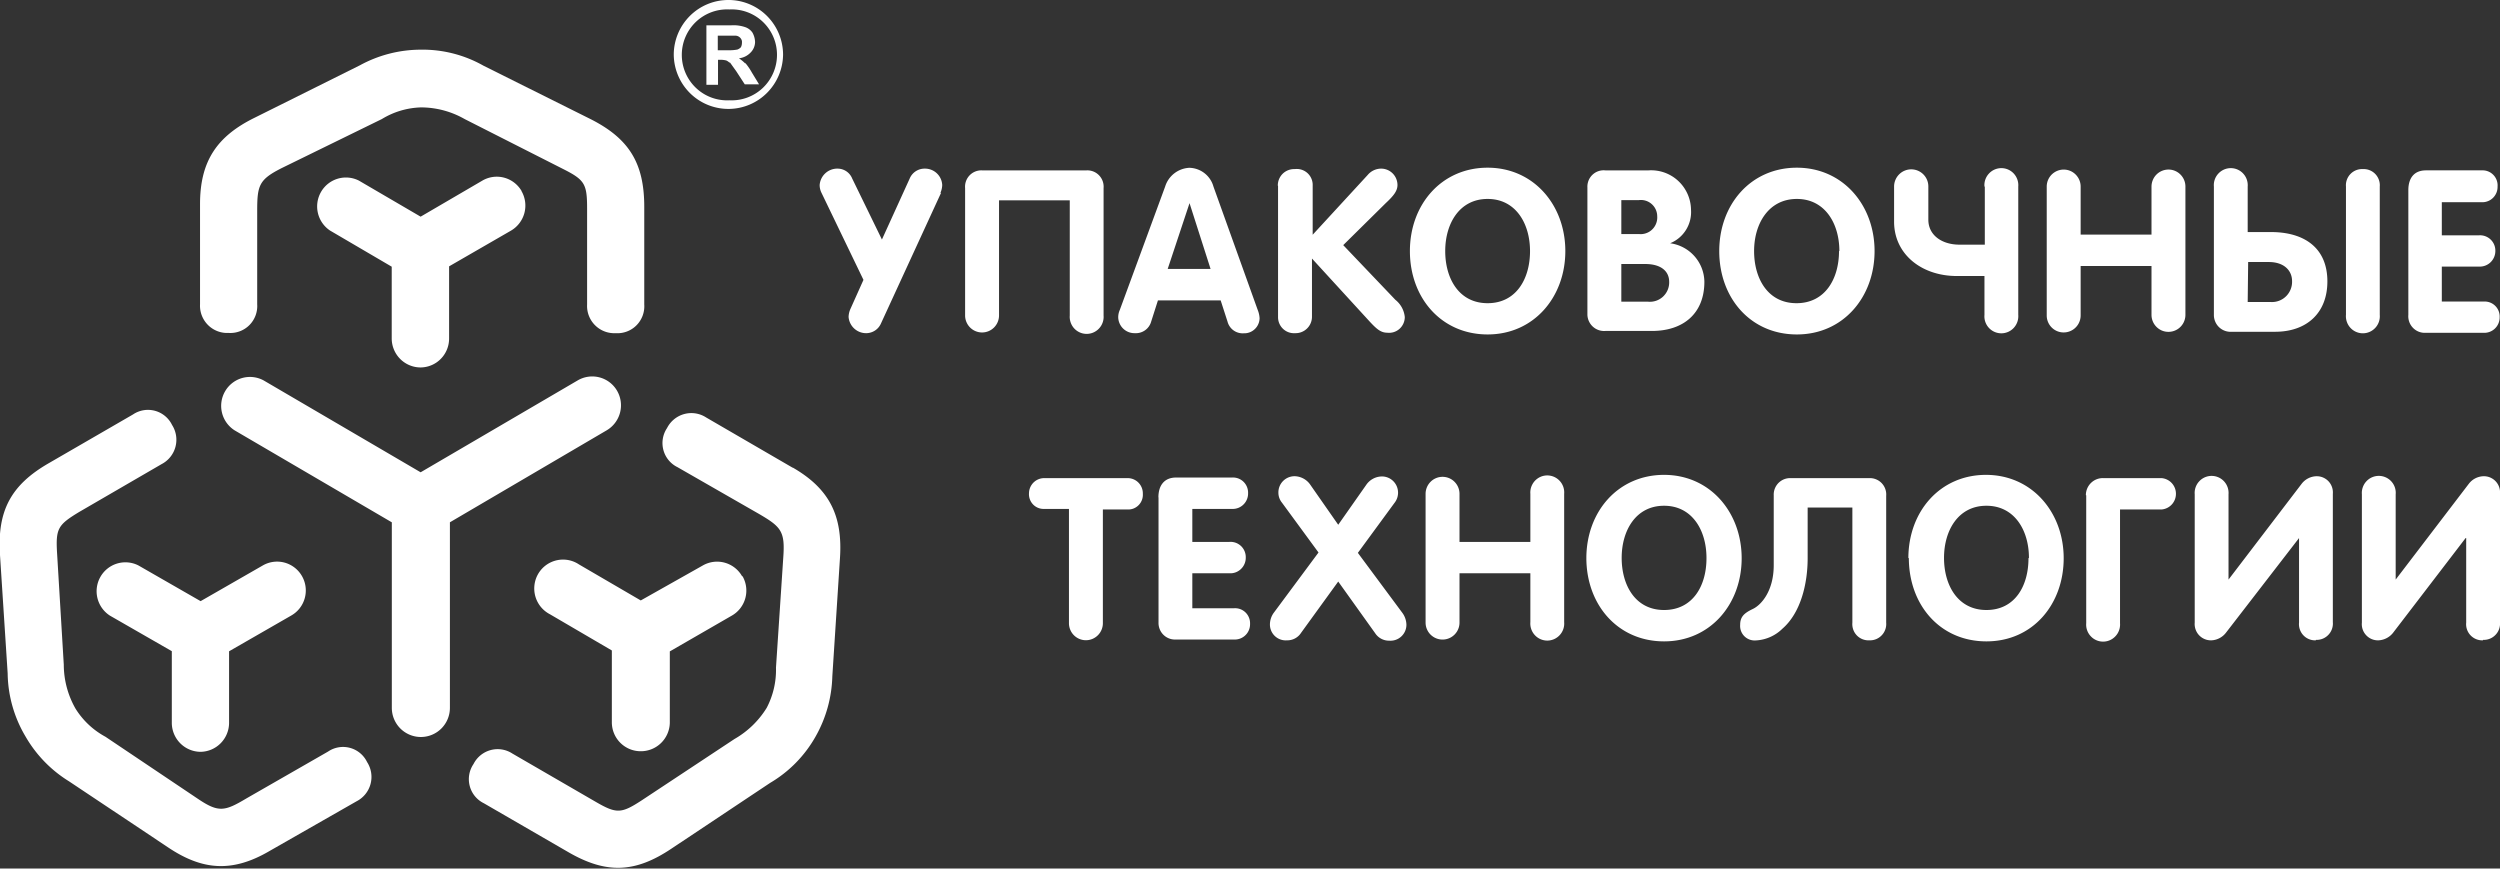 <svg width="213" height="74" fill="none" xmlns="http://www.w3.org/2000/svg"><rect width="100%" height="100%" fill="#333333" stroke="none"/><g clip-path="url(#clip0_68_577)" fill="#fff"><path d="M17.043 17.387c0-3.676 1.455-5.773 4.622-7.342l9.017-4.491a10.854 10.854 0 015.117-1.322 10.548 10.548 0 015.404 1.371l9.006 4.491c3.365 1.67 4.682 3.766 4.682 7.531v8.317a2.303 2.303 0 01-.665 1.777 2.285 2.285 0 01-1.77.667 2.309 2.309 0 01-1.76-.678 2.326 2.326 0 01-.675-1.766v-8.168c0-2.106-.198-2.444-2.049-3.378l-8.383-4.252a7.54 7.54 0 00-3.701-.994 6.751 6.751 0 00-3.355.994l-8.483 4.153c-1.979.994-2.137 1.47-2.137 3.676v7.949a2.303 2.303 0 01-.665 1.777 2.286 2.286 0 01-1.77.667 2.308 2.308 0 01-1.76-.678 2.326 2.326 0 01-.675-1.766v-8.535zm5.879 55.143c-3.167 1.838-5.71 1.619-8.64-.358l-8.403-5.604a10.83 10.83 0 01-3.702-3.815 10.781 10.781 0 01-1.524-5.375L0 47.293c-.247-3.755.91-5.961 4.157-7.83l7.175-4.152a2.28 2.28 0 013.326.894 2.34 2.34 0 01-.89 3.338L6.75 43.617c-1.801 1.093-2.01 1.4-1.89 3.468l.574 9.548a7.594 7.594 0 00.99 3.725 6.8 6.8 0 002.563 2.415l7.799 5.236c1.84 1.252 2.336 1.132 4.236 0l6.928-3.975a2.272 2.272 0 013.326.895 2.331 2.331 0 01-.891 3.338l-7.463 4.262zM67.55 39.842c3.166 1.828 4.245 4.153 4.017 7.69l-.653 10.094a10.962 10.962 0 01-1.415 5.107 10.641 10.641 0 01-3.89 3.974l-8.383 5.584c-3.117 2.096-5.582 2.186-8.828.298l-7.176-4.153a2.278 2.278 0 01-1.2-1.467 2.293 2.293 0 01.32-1.871 2.314 2.314 0 011.458-1.19 2.296 2.296 0 011.857.296l7.047 4.083c1.811 1.053 2.207 1.053 3.959-.09l7.918-5.236a7.723 7.723 0 002.741-2.652 6.977 6.977 0 00.792-3.428l.623-9.409c.159-2.216-.197-2.593-2.088-3.696l-6.928-3.974a2.277 2.277 0 01-1.2-1.461 2.293 2.293 0 01.31-1.868 2.333 2.333 0 011.467-1.197 2.318 2.318 0 011.868.293l7.373 4.282m-14.964-6.557a2.446 2.446 0 00-3.355-.884l-13.382 7.829-13.38-7.83a2.446 2.446 0 00-3.28.93 2.472 2.472 0 00.805 3.323l13.4 7.84v15.807c0 .659.261 1.29.725 1.756a2.47 2.47 0 003.5 0 2.489 2.489 0 00.724-1.756V44.5l13.362-7.839a2.472 2.472 0 00.88-3.368z"/><path d="M44.439 16.274a2.451 2.451 0 00-1.49-1.138 2.434 2.434 0 00-1.855.254l-5.256 3.07-5.255-3.07a2.446 2.446 0 00-3.23.96 2.473 2.473 0 00.765 3.292l5.256 3.08v6.11c0 .653.257 1.28.715 1.743a2.46 2.46 0 001.73.732 2.448 2.448 0 002.267-1.544 2.47 2.47 0 00.177-.95v-6.12l5.285-3.05a2.473 2.473 0 00.88-3.368M25.733 49.092a2.45 2.45 0 00-1.483-1.156 2.437 2.437 0 00-1.862.242l-5.295 3.04-5.295-3.04a2.446 2.446 0 00-3.243.973 2.472 2.472 0 00.808 3.299l5.275 3.03v6.1c0 .653.257 1.28.715 1.743a2.46 2.46 0 001.73.732 2.46 2.46 0 001.716-.729 2.478 2.478 0 00.718-1.726v-6.11l5.286-3.04a2.45 2.45 0 001.162-1.485 2.463 2.463 0 00-.232-1.873zm37.491 0a2.446 2.446 0 00-3.345-.914l-5.286 2.98-5.265-3.07a2.45 2.45 0 00-3.792 1.76 2.472 2.472 0 001.328 2.492l5.265 3.08v6.13c.003.653.262 1.277.723 1.737a2.45 2.45 0 001.732.718 2.46 2.46 0 001.73-.693c.465-.45.736-1.064.754-1.712v-6.1l5.285-3.05a2.45 2.45 0 001.15-1.49 2.465 2.465 0 00-.24-1.868m16.905-32.639l-5.097 11.079a1.38 1.38 0 01-1.237.854A1.491 1.491 0 0172.789 28a1.502 1.502 0 01-.49-1.005 1.81 1.81 0 01.15-.656l1.118-2.494-3.573-7.412a1.486 1.486 0 01-.159-.675c.03-.387.208-.747.495-1.005a1.5 1.5 0 011.05-.386 1.342 1.342 0 011.227.844l2.533 5.197 2.366-5.197a1.37 1.37 0 011.277-.844 1.467 1.467 0 011.494 1.391c-.005.226-.055.45-.148.656m13.896-.388v10.85a1.455 1.455 0 01-.86 1.448 1.44 1.44 0 01-1.947-.858 1.46 1.46 0 01-.074-.59v-9.807h-6.027v9.806c0 .385-.152.754-.423 1.026a1.442 1.442 0 01-2.044 0 1.453 1.453 0 01-.423-1.026v-10.85a1.398 1.398 0 01.381-1.083 1.385 1.385 0 011.064-.426h8.907a1.379 1.379 0 011.064.426 1.39 1.39 0 01.382 1.084zm5.245-.129a2.274 2.274 0 012.059-1.6 2.182 2.182 0 012.058 1.6l3.771 10.512c.092.225.145.463.159.705a1.31 1.31 0 01-.833 1.196 1.29 1.29 0 01-.504.086 1.334 1.334 0 01-1.395-.994l-.584-1.808h-5.345l-.574 1.798a1.351 1.351 0 01-1.385.994 1.382 1.382 0 01-1.305-.822 1.393 1.393 0 01-.12-.53c0-.219.047-.436.138-.635l3.86-10.502zm.218 7.014h3.652l-1.792-5.603-1.86 5.604zm9.382-7.084a1.406 1.406 0 01.416-1.025 1.393 1.393 0 011.029-.395 1.353 1.353 0 011.427.838c.075.185.108.384.098.582V20l4.691-5.097a1.507 1.507 0 011.118-.536 1.393 1.393 0 011.305.853c.072.17.109.353.111.538 0 .497-.307.904-.99 1.54l-3.632 3.587 4.444 4.66a2.139 2.139 0 01.801 1.47 1.351 1.351 0 01-.449 1.002 1.328 1.328 0 01-1.045.33c-.564 0-.921-.339-1.465-.915l-4.949-5.405v4.968c-.001.187-.04.373-.113.545a1.394 1.394 0 01-1.332.846 1.349 1.349 0 01-1.028-.376 1.364 1.364 0 01-.417-1.015V15.827m11.234 5.564c0-3.974 2.702-7.104 6.621-7.104 3.919 0 6.621 3.18 6.621 7.104 0 3.925-2.682 7.104-6.621 7.104-3.939 0-6.621-3.11-6.621-7.104zm10.234 0c0-2.335-1.208-4.441-3.613-4.441-2.405 0-3.612 2.106-3.612 4.441s1.167 4.441 3.612 4.441c2.445 0 3.613-2.086 3.613-4.441zm4.889-5.425a1.394 1.394 0 01.936-1.383c.189-.064.39-.087.588-.067h3.692a3.379 3.379 0 012.528.904 3.417 3.417 0 011.084 2.464 2.87 2.87 0 01-.432 1.71c-.32.511-.792.907-1.349 1.132a3.359 3.359 0 012.919 3.279c0 2.722-1.811 4.192-4.463 4.192h-3.959a1.42 1.42 0 01-1.408-.813 1.42 1.42 0 01-.136-.558v-10.86zm2.89 3.975h1.504a1.41 1.41 0 001.466-.911c.074-.194.104-.402.088-.61a1.392 1.392 0 00-.977-1.319 1.378 1.378 0 00-.577-.052h-1.504v2.892zm0 5.762h2.266a1.636 1.636 0 001.287-.432 1.653 1.653 0 00.524-1.257c0-.904-.692-1.52-2.038-1.52h-2.039v3.21zm8.343-4.312c0-3.974 2.692-7.104 6.612-7.104 3.919 0 6.621 3.18 6.621 7.104 0 3.925-2.672 7.104-6.621 7.104-3.949 0-6.612-3.11-6.612-7.104zm10.234 0c0-2.335-1.217-4.441-3.622-4.441s-3.643 2.106-3.643 4.441 1.168 4.441 3.613 4.441c2.445 0 3.622-2.086 3.622-4.441h.03zm12.362-5.494a1.445 1.445 0 01.377-1.103 1.44 1.44 0 012.126 0 1.46 1.46 0 01.377 1.103v10.929a1.463 1.463 0 01-.377 1.102 1.443 1.443 0 01-2.503-1.102v-3.309h-2.346c-3.028 0-5.354-1.868-5.354-4.63v-2.99c0-.389.154-.762.427-1.037a1.457 1.457 0 012.492 1.037v2.821c0 1.332 1.168 2.127 2.653 2.127h2.158v-4.948m5.275 0a1.448 1.448 0 011.998-1.34 1.458 1.458 0 01.782.785c.073.176.11.364.11.555v4.093h6.037v-4.093a1.467 1.467 0 01.423-1.026 1.458 1.458 0 011.022-.425 1.438 1.438 0 011.022.425 1.443 1.443 0 01.423 1.026v10.929a1.448 1.448 0 01-1.998 1.34 1.458 1.458 0 01-.782-.785 1.467 1.467 0 01-.11-.555v-4.163h-6.037v4.213a1.448 1.448 0 01-1.998 1.34 1.447 1.447 0 01-.892-1.34v-10.98zm19.111 3.875c2.791 0 4.801 1.311 4.801 4.202 0 2.733-1.802 4.293-4.454 4.293h-3.682a1.42 1.42 0 01-1.419-.864 1.43 1.43 0 01-.115-.577v-10.93a1.445 1.445 0 01.377-1.102 1.44 1.44 0 012.126 0 1.46 1.46 0 01.377 1.103v3.875h1.979m-1.979 5.96h1.979a1.704 1.704 0 001.291-.49 1.733 1.733 0 00.511-1.288c0-.914-.693-1.629-1.98-1.629h-1.761l-.04 3.408zm9.808-11.326a1.373 1.373 0 011.368.912c.067.185.093.382.077.579v10.929a1.446 1.446 0 01-.377 1.102 1.44 1.44 0 01-2.126 0 1.46 1.46 0 01-.377-1.102v-10.93a1.378 1.378 0 011.435-1.49zm3.88 1.789c0-.994.475-1.68 1.495-1.68h4.77a1.271 1.271 0 01.979.388 1.283 1.283 0 01.357.994c.005.18-.028.358-.096.524a1.296 1.296 0 01-1.27.807h-3.384v2.822h3.157a1.305 1.305 0 011.405 1.331c.001.182-.036.362-.108.529a1.318 1.318 0 01-.765.725c-.17.062-.351.088-.532.078h-3.157v2.98h3.563a1.275 1.275 0 011.365 1.332 1.316 1.316 0 01-.396.962 1.31 1.31 0 01-.969.369h-4.949a1.398 1.398 0 01-1.078-.432 1.411 1.411 0 01-.387-1.098V16.195zM91.055 43.359h-2.078a1.242 1.242 0 01-1.23-.813 1.257 1.257 0 01-.077-.518 1.307 1.307 0 01.81-1.197 1.3 1.3 0 01.497-.095h7.076a1.291 1.291 0 011.228.826c.064.164.094.34.089.515a1.257 1.257 0 01-.799 1.251c-.165.063-.341.09-.518.08h-2.088v9.688a1.453 1.453 0 01-.892 1.34 1.44 1.44 0 01-1.888-.785 1.455 1.455 0 01-.11-.555v-9.737m7.621-.984c0-.993.485-1.689 1.504-1.689h4.771a1.283 1.283 0 011.276.813c.066.168.097.348.09.528a1.316 1.316 0 01-.843 1.248 1.305 1.305 0 01-.523.084h-3.385v2.811h3.157a1.295 1.295 0 011.298.8c.069.169.103.35.098.532a1.326 1.326 0 01-.863 1.263 1.31 1.31 0 01-.533.078h-3.157v2.98h3.553a1.272 1.272 0 011.276.805c.067.167.097.347.09.527a1.306 1.306 0 01-.841 1.25 1.289 1.289 0 01-.525.082h-4.948a1.4 1.4 0 01-1.383-.88 1.415 1.415 0 01-.102-.571v-10.66m13.638 4.708l-3.117-4.252a1.342 1.342 0 01-.307-.845 1.375 1.375 0 01.423-1.029 1.372 1.372 0 011.042-.381 1.668 1.668 0 011.247.715l2.385 3.418 2.385-3.398a1.639 1.639 0 011.247-.715 1.37 1.37 0 011.042.381 1.383 1.383 0 01.423 1.03 1.403 1.403 0 01-.307.844l-3.117 4.252 3.81 5.137c.206.29.32.637.327.993a1.361 1.361 0 01-1.465 1.352 1.407 1.407 0 01-1.198-.636l-3.147-4.402-3.167 4.372a1.388 1.388 0 01-1.198.636 1.34 1.34 0 01-1.023-.355 1.354 1.354 0 01-.431-.996c.002-.358.116-.705.326-.994l3.811-5.136m9.125-4.998c0-.385.152-.754.423-1.026a1.441 1.441 0 012.044 0c.27.272.423.641.423 1.026v4.093h6.037v-4.093a1.46 1.46 0 01.86-1.448 1.439 1.439 0 011.643.346 1.445 1.445 0 01.377 1.102v10.929a1.445 1.445 0 01-.377 1.102 1.438 1.438 0 01-2.126 0 1.46 1.46 0 01-.377-1.102v-4.163h-6.037v4.203a1.443 1.443 0 11-2.89 0v-10.93m13.698 5.445c0-3.974 2.702-7.103 6.621-7.103 3.919 0 6.611 3.189 6.611 7.103 0 3.915-2.672 7.084-6.611 7.084-3.939 0-6.621-3.11-6.621-7.113m10.234 0c0-2.335-1.208-4.442-3.613-4.442-2.405 0-3.612 2.107-3.612 4.442s1.167 4.44 3.612 4.44c2.445 0 3.613-2.056 3.613-4.41v-.03zm13.866 7.024a1.373 1.373 0 01-1.366-.927 1.406 1.406 0 01-.07-.583V43.24h-3.81v4.322c0 2.185-.594 4.66-2.158 6.01a3.466 3.466 0 01-2.286.994 1.236 1.236 0 01-1.306-1.331c0-.676.326-.994 1.078-1.351.753-.358 1.782-1.57 1.782-3.726v-5.962a1.404 1.404 0 01.881-1.363c.18-.071.371-.104.564-.097h6.691a1.395 1.395 0 011.445 1.51v10.8a1.394 1.394 0 01-.868 1.413c-.183.073-.38.106-.577.097zm3.335-6.995c0-3.974 2.692-7.103 6.611-7.103 3.92 0 6.622 3.189 6.622 7.103 0 3.915-2.623 7.084-6.582 7.084-3.959 0-6.611-3.11-6.611-7.113m10.233 0c0-2.335-1.217-4.442-3.622-4.442s-3.613 2.107-3.613 4.442 1.178 4.44 3.613 4.44 3.583-2.056 3.583-4.41l.039-.03zm4.85-5.336a1.46 1.46 0 01.441-1.054 1.436 1.436 0 011.064-.406h4.948a1.336 1.336 0 011.221 1.336 1.336 1.336 0 01-1.221 1.336h-3.543v9.687a1.46 1.46 0 01-.86 1.448 1.437 1.437 0 01-1.643-.345 1.445 1.445 0 01-.377-1.103V42.196m19.567 12.36a1.372 1.372 0 01-1.366-.927 1.39 1.39 0 01-.069-.583v-7.203l-6.236 8.077a1.662 1.662 0 01-1.207.636 1.382 1.382 0 01-1.371-.926 1.394 1.394 0 01-.074-.584v-10.93a1.445 1.445 0 01.377-1.101 1.44 1.44 0 012.126 0 1.46 1.46 0 01.377 1.102v7.263l6.235-8.167a1.646 1.646 0 011.208-.636 1.371 1.371 0 011.371.918c.066.187.091.385.074.582v10.93a1.394 1.394 0 01-.867 1.412 1.385 1.385 0 01-.578.098m14.242.039a1.374 1.374 0 01-1.435-1.51v-7.203h-.049l-6.186 8.077a1.692 1.692 0 01-1.218.636 1.367 1.367 0 01-1.061-.426 1.375 1.375 0 01-.374-1.084v-10.93a1.463 1.463 0 01.377-1.101 1.443 1.443 0 012.503 1.102v7.263l6.236-8.167a1.629 1.629 0 011.207-.636 1.369 1.369 0 011.064.419 1.385 1.385 0 01.381 1.081v10.93a1.394 1.394 0 01-.867 1.412 1.385 1.385 0 01-.578.098"/><path fill-rule="evenodd" clip-rule="evenodd" d="M62.145 0h-.079a4.642 4.642 0 00-3.285 1.354 4.679 4.679 0 00-1.377 3.286 4.68 4.68 0 001.366 3.276 4.643 4.643 0 003.266 1.364h.08a4.653 4.653 0 003.244-1.378 4.689 4.689 0 001.358-3.262 4.679 4.679 0 00-1.345-3.255A4.643 4.643 0 0062.145 0zm0 8.545a3.847 3.847 0 01-2.855-1.062 3.875 3.875 0 01-1.2-2.808 3.887 3.887 0 011.2-2.809A3.858 3.858 0 0162.145.805 3.847 3.847 0 0165 1.866a3.875 3.875 0 011.2 2.809A3.887 3.887 0 0165 7.483a3.858 3.858 0 01-2.855 1.062z"/><path fill-rule="evenodd" clip-rule="evenodd" d="M63.501 5.415a3.154 3.154 0 00-.544-.447 1.62 1.62 0 00.99-.487c.24-.236.378-.557.385-.894a1.734 1.734 0 00-.227-.815 1.238 1.238 0 00-.604-.457 3.077 3.077 0 00-1.178-.159h-2.138v5.067h.99V5.097h.188c.177-.007.354.013.525.06a.91.91 0 01.247.168h.06l.534.746.723 1.112h1.217l-.604-.993a5.257 5.257 0 00-.574-.835m-1.346-1.073h-.99V3.04h1.535a.583.583 0 01.503.384.49.49 0 01.021.212.826.826 0 01-.089.388.751.751 0 01-.307.199c-.222.04-.447.06-.673.06z"/></g><defs><clipPath id="clip0_68_577"><path fill="#fff" d="M0 0h213v74H0z"/></clipPath></defs></svg>